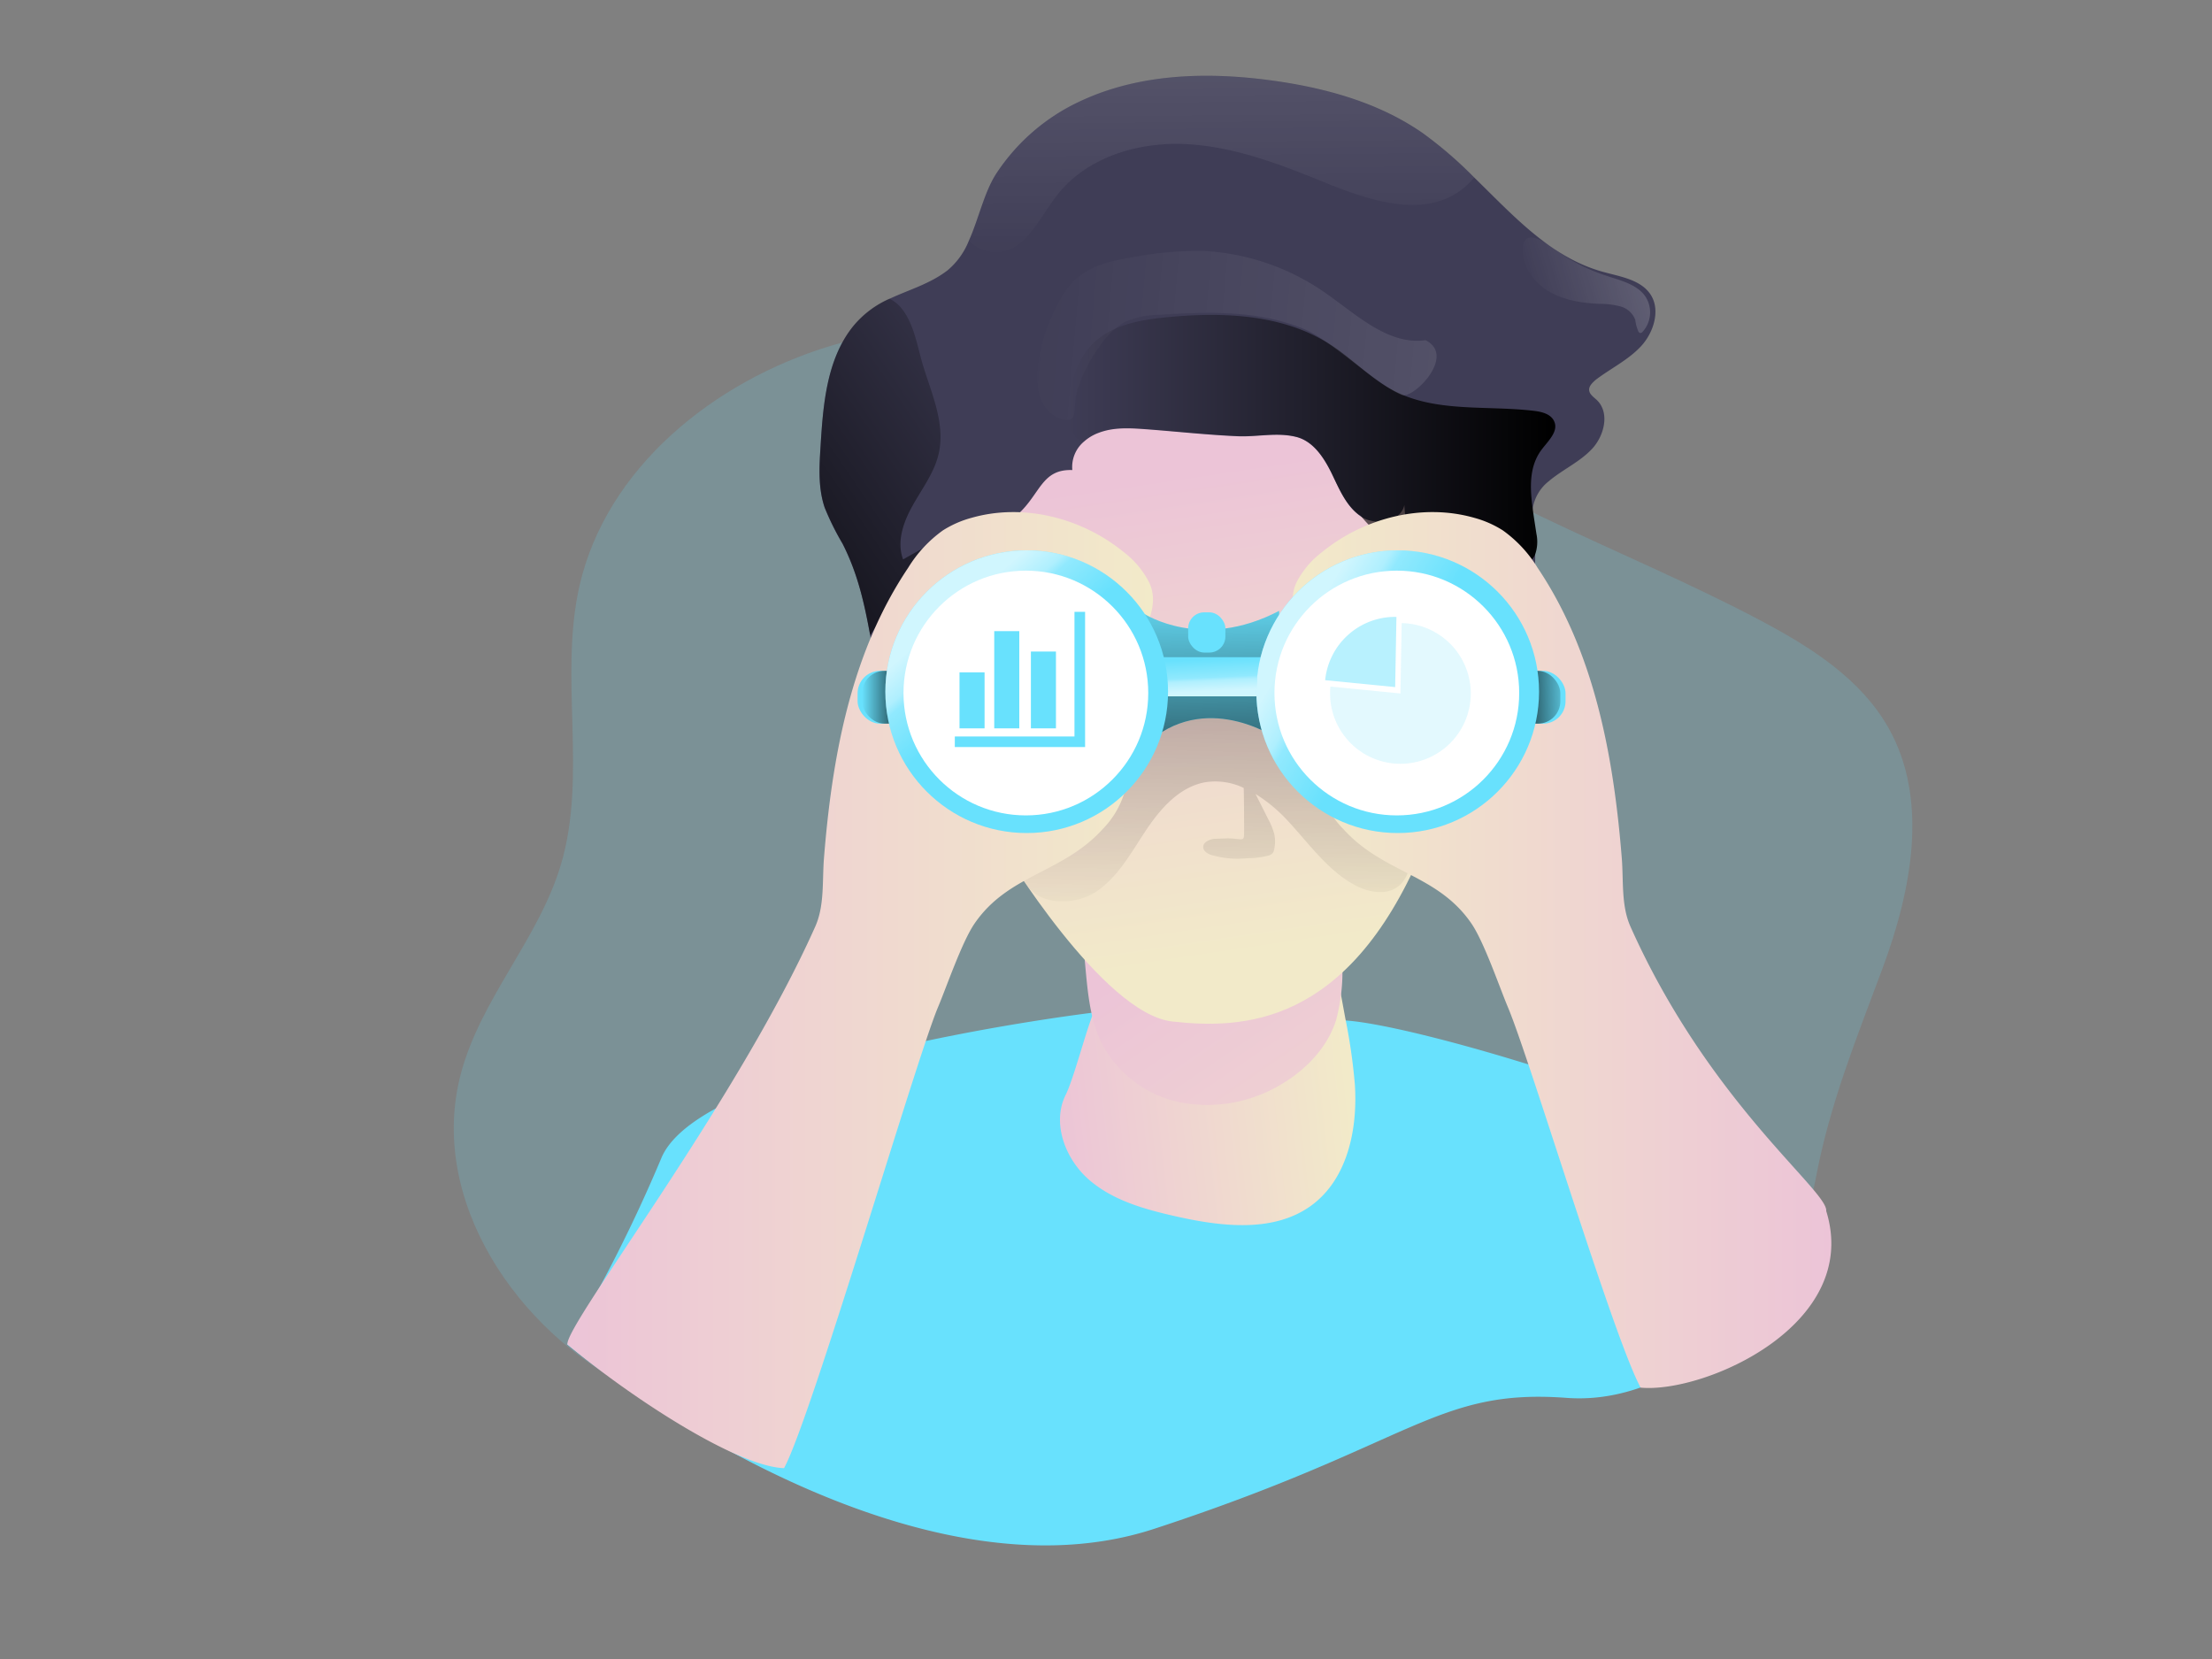 <svg xmlns="http://www.w3.org/2000/svg" xmlns:xlink="http://www.w3.org/1999/xlink" viewBox="0 0 400 300"><rect x="0" y="0" width="400" height="300" fill="#808080" stroke="none"/><defs><linearGradient id="linear-gradient" x1="304.9" y1="531.31" x2="358.71" y2="531.31" gradientTransform="matrix(0.99, -0.11, -0.11, -0.99, -53.75, 754.46)" gradientUnits="userSpaceOnUse"><stop offset="0" stop-color="#ecc4d7"/><stop offset="0.42" stop-color="#efd4d1"/><stop offset="1" stop-color="#f2eac9"/></linearGradient><linearGradient id="linear-gradient-2" x1="250.41" y1="769.56" x2="315.25" y2="674.58" gradientTransform="matrix(1, 0, 0, -1, -36.02, 937.83)" xlink:href="#linear-gradient"/><linearGradient id="linear-gradient-3" x1="252.84" y1="852.74" x2="265.76" y2="765.97" gradientTransform="matrix(1, 0, 0, -1, -36.02, 937.83)" xlink:href="#linear-gradient"/><linearGradient id="linear-gradient-4" x1="256.06" y1="769.4" x2="260.88" y2="961.95" gradientTransform="matrix(1, 0, 0, -1, -36.02, 937.83)" gradientUnits="userSpaceOnUse"><stop offset="0" stop-opacity="0"/><stop offset="0.99"/></linearGradient><linearGradient id="linear-gradient-5" x1="227.6" y1="875.69" x2="150.51" y2="823.23" xlink:href="#linear-gradient-4"/><linearGradient id="linear-gradient-6" x1="229.19" y1="858.17" x2="317.27" y2="858.17" xlink:href="#linear-gradient-4"/><linearGradient id="linear-gradient-7" x1="138.6" y1="758.78" x2="244.51" y2="758.78" gradientTransform="matrix(1, 0, 0, -1, -36.02, 937.83)" xlink:href="#linear-gradient"/><linearGradient id="linear-gradient-8" x1="186.89" y1="816.41" x2="196.17" y2="816.41" gradientTransform="matrix(1, 0, 0, -1, -31, 942.5)" xlink:href="#linear-gradient-4"/><linearGradient id="linear-gradient-9" x1="-3597.19" y1="766.03" x2="-3499.8" y2="766.03" gradientTransform="translate(-3266.03 937.83) rotate(180)" xlink:href="#linear-gradient"/><linearGradient id="linear-gradient-10" x1="315.56" y1="816.62" x2="302.67" y2="816.24" gradientTransform="matrix(1, 0, 0, -1, -31, 942.5)" xlink:href="#linear-gradient-4"/><linearGradient id="linear-gradient-11" x1="255.04" y1="831.99" x2="256.12" y2="777.28" xlink:href="#linear-gradient-4"/><linearGradient id="linear-gradient-12" x1="250.48" y1="823.49" x2="250.75" y2="817.57" gradientTransform="matrix(1, 0, 0, -1, -31, 942.5)" gradientUnits="userSpaceOnUse"><stop offset="0.02" stop-color="#fff" stop-opacity="0"/><stop offset="0.58" stop-color="#fff" stop-opacity="0.39"/><stop offset="0.68" stop-color="#fff" stop-opacity="0.68"/><stop offset="1" stop-color="#fff"/></linearGradient><linearGradient id="linear-gradient-13" x1="214.28" y1="820.17" x2="203.88" y2="832.19" xlink:href="#linear-gradient-12"/><linearGradient id="linear-gradient-14" x1="282.98" y1="817.89" x2="266.3" y2="827.93" xlink:href="#linear-gradient-12"/><linearGradient id="linear-gradient-15" x1="257" y1="888.36" x2="255.79" y2="1034.86" gradientTransform="matrix(1, 0, 0, -1, -36.02, 937.83)" xlink:href="#linear-gradient-12"/><linearGradient id="linear-gradient-16" x1="311.5" y1="883.11" x2="368.27" y2="898.99" gradientTransform="matrix(1, 0, 0, -1, -36.02, 937.83)" xlink:href="#linear-gradient-12"/><linearGradient id="linear-gradient-17" x1="213.16" y1="879.67" x2="568.93" y2="848.2" gradientTransform="matrix(1, 0, 0, -1, -36.02, 937.83)" xlink:href="#linear-gradient-12"/></defs><title>#80_market_analysis_monochromatic</title><g id="_76_hiking" data-name="#76_hiking"><path d="M340.43,175.09c5.21-14,8.43-30.41,1.08-43.45-5-8.86-14-14.58-23-19.36C292.69,98.6,264,89.54,241.67,70.75c-3.66-3.08-7.18-6.44-11.51-8.45-4.59-2.14-9.76-2.6-14.81-3-21.85-1.77-44.27-3.09-65.24,3.27s-40.44,22-45.32,43.36c-3.75,16.49,1.47,34.23-3.37,50.44-4,13.44-14.55,24.28-18.1,37.86-6,22.68,10.14,46.63,31.2,57s45.65,10,69,8.13c11.75-.95,23.53-2.27,34.92-5.29,10.23-2.71,20.18-6.8,30.72-7.47,16.44-1.05,34.67,5.93,48.45-3.09,4.81-3.14,8.39-7.94,13.31-10.91,10.18-6.14,15.24-7.79,17.47-19.72C330.91,199.54,335.74,187.71,340.43,175.09Z" fill="#68e1fd" opacity="0.18" style="isolation:isolate"/><path d="M197.79,183.1s-70.9,8.51-78.22,26.37a269.43,269.43,0,0,1-17,33.65s59.21,48.71,106.15,33.34,50.87-25.44,74.58-23.68,43.42-24.56,43.42-35.52-73.31-33.47-85.12-32.75S197.79,183.1,197.79,183.1Z" fill="#68e1fd"/><path d="M199.45,182.42c0,2.51-.67-1.62-1.68.68-1.34,3.06-3.58,11.9-5.06,14.88-2.55,5.11-.08,11.64,4.26,15.39s10.09,5.33,15.68,6.59c8.27,1.86,17.72,3,24.53-2,6.51-4.81,8.36-13.81,7.82-21.88a104.32,104.32,0,0,0-1.72-11.92L238.47,158a2.21,2.21,0,0,0-2.83-2c-9-.11-23.52.16-31.38,5.19C196.92,165.8,199.43,173.9,199.45,182.42Z" fill="url(#linear-gradient)"/><path d="M199,188.21a20.7,20.7,0,0,0,14.5,11.15,25.91,25.91,0,0,0,18.24-3.31c4.46-2.64,8.29-6.63,9.86-11.56a33.85,33.85,0,0,0,1.16-8.62l.39-8.34c-2.52,3.66-7.1,5.32-11.5,5.94C220.57,175,210.92,171,200.55,168c-4.87-1.43-4.78,1.54-4.39,5.67C196.62,178.5,196.93,183.7,199,188.21Z" fill="url(#linear-gradient-2)"/><path d="M181.36,153.49s18,29.83,30.63,31.23,31.56.87,45-30.5,15.8-73.1-5.58-80.53C251.39,73.69,146.57,45.7,181.36,153.49Z" fill="url(#linear-gradient-3)"/><path d="M255.39,154.71c-.38,2-.86,4.18-2.42,5.47-2.14,1.81-5.44,1.22-7.9-.09-5-2.66-8.39-7.6-12.29-11.76a27.7,27.7,0,0,0-5.73-4.74l2.27,4.51a12.65,12.65,0,0,1,1.07,2.58,6.3,6.3,0,0,1,0,3,1.44,1.44,0,0,1-.27.62,1.54,1.54,0,0,1-.77.42,15,15,0,0,1-3.77.47,17,17,0,0,1-6.63-.61c-.62-.23-1.31-.66-1.37-1.33-.08-.93,1.09-1.45,2-1.57,1.27,0,2.47-.16,3.72,0,1.72.16,1.66.3,1.67-1.49,0-2.57,0-5.11-.07-7.71a11.88,11.88,0,0,0-7.1-1c-4.7.92-8.11,4.93-10.74,8.92S202,158.83,198,161.38c-4.51,2.82-12.51,2.25-13.25-4-.8-6.65,3.07-14.84,6.78-20.08a38.16,38.16,0,0,1,20.45-14.5,22.34,22.34,0,0,1,9-.93c3.33.43,6.44,1.92,9.47,3.38l15.91,7.64c2.73,1.31,5.55,2.69,7.44,5.06C257.37,142.49,256.47,149,255.39,154.71Z" fill="url(#linear-gradient-4)"/><path d="M287.37,70.58c.08.75.82,1.23,1.39,1.76,2.37,2.27,1.37,6.43-.87,8.83s-5.37,3.76-7.87,5.89a7.8,7.8,0,0,0-2.85,4.86c-.44,2.63.33,5.46.43,8.42a14.74,14.74,0,0,1-.11,2.49,44,44,0,0,1-7.72,19.66c-1.23,1.67-2.85,3.38-4.92,3.47-3.35.15-5.26-3.72-6.16-6.95a136.77,136.77,0,0,1-4-20q-.48-3.84-.74-7.69c-.66,3.1-5.15,3.85-7.8,2.11-.15-.1-.29-.2-.44-.32-2.35-1.79-3.57-4.73-4.87-7.43-1.4-2.86-3.32-5.85-6.39-6.65-3.48-.89-7,0-10.57-.14-5.47-.23-10.95-.84-16.41-1.25-3-.22-6-.44-8.8.63A8.28,8.28,0,0,0,196,79.87,6,6,0,0,0,193.91,85c-5.54-.19-5.74,4.26-9.84,8s-11.42,7.18-8.23,11.71c3.32,4.72.81,7.83.5,13.41-.51,9.26-3.36,18.22-6.18,27.07-4.28-6.13-8.63-12.41-10.55-19.62-1-3.63-1.59-7.19-2.26-10.69-1-5.58-2.2-11.07-5-16.56a48.67,48.67,0,0,1-3.23-6.51c-1.16-3.43-1-7.15-.76-10.76.46-7.71,1.07-16,5.88-22a17.79,17.79,0,0,1,6.58-5c3.52-1.66,7.28-2.68,10.51-5.15a13.47,13.47,0,0,0,3.87-5.37c1.76-3.93,2.74-8.64,4.86-12a36.52,36.52,0,0,1,15.63-13.4c10.6-4.85,22.77-5.15,34.33-3.57,9.57,1.31,19.16,3.93,27.11,9.41a72.91,72.91,0,0,1,9.44,8.11c7.13,6.95,13.82,14.45,23.24,17.06,3.17.89,6.9,1.4,8.69,4.16s.56,6.83-1.77,9.33-5.49,4-8.21,6.08C288,69.18,287.29,69.81,287.37,70.58Z" fill="#3f3d56"/><path d="M165.09,91.32c-1.7,3-3,6.6-1.78,9.84,1.62-.93,3.26-1.82,4.85-2.72l-10.8,16.4c-1.05-5.58-2.2-11.07-5-16.56a48.61,48.61,0,0,1-3.22-6.51c-1.17-3.43-1-7.15-.77-10.76.46-7.71,1.08-16,5.89-22a17.75,17.75,0,0,1,6.57-5,6.2,6.2,0,0,1,1.89,1.4c2.51,2.74,3.13,7.12,4.15,10.54,1.56,5.17,4.15,10.69,2.85,16.19C168.93,85.49,166.77,88.32,165.09,91.32Z" fill="url(#linear-gradient-5)"/><path d="M278.75,81.34c-2.23,3-2.11,6.76-1.6,10.58.21,1.57.46,3.14.69,4.64a7,7,0,0,1-.26,3.77,3.56,3.56,0,0,1-.34.6c-1.61,2.19-5,1.5-7.54.6-6.26-2.22-10.86-1.64-15-2.57-2.91-.66-5.62-2-8.55-5.58a1.31,1.31,0,0,0-.43-.31c-2.36-1.79-3.58-4.74-4.88-7.44-1.39-2.86-3.31-5.85-6.39-6.64-3.48-.9-7,0-10.57-.14-5.47-.24-11-.84-16.41-1.25-3-.23-6-.44-8.79.63A8.19,8.19,0,0,0,196,79.86c-1.19-.27-2.08-1.12-2.52-3-1.08-4.75.69-11.35,4.15-14.74s8.52-4.28,13.33-4.75c10.23-1,21.19-.57,29.78,5.05,3.94,2.58,7.24,6.14,11.43,8.3,7.63,3.92,16.76,2.55,25.27,3.58,1.44.17,3.11.6,3.65,2C281.8,78.07,279.93,79.77,278.75,81.34Z" fill="url(#linear-gradient-6)"/><path d="M207.86,105.44a16.12,16.12,0,0,0-4.65-5.6c-7.58-6.19-18.12-8.89-27.53-6.2a18.8,18.8,0,0,0-5.17,2.27,23.26,23.26,0,0,0-6.29,6.77C153.91,118,150.46,136.82,149,155.17c-.33,4.16.12,8.58-1.58,12.39-14.22,31.87-45.2,71.92-44.82,75.56,11.11,9.3,30.43,22.05,39.18,22.37,4.91-9,23.85-73.86,27.83-83.33,1.57-3.72,4.35-11.88,6.65-15.2,6.16-8.92,15.82-9,23.11-17a16.26,16.26,0,0,0,4.07-7,25.58,25.58,0,0,0,.17-6.94,61.37,61.37,0,0,1,1.47-16.71C206.12,114.7,210,110.22,207.86,105.44Z" fill="url(#linear-gradient-7)"/><rect x="155.08" y="121.31" width="9.28" height="9.55" rx="4.06" fill="#68e1fd"/><rect x="155.89" y="121.31" width="9.28" height="9.55" rx="4.06" fill="url(#linear-gradient-8)"/><path d="M234.39,105.44a16,16,0,0,1,4.68-5.6c7.57-6.19,18.12-8.89,27.53-6.2a18.74,18.74,0,0,1,5.16,2.27,23.13,23.13,0,0,1,6.29,6.77c10.3,15.31,13.75,34.14,15.22,52.49.33,4.16-.13,8.58,1.57,12.39,14.22,31.86,35.77,47.79,35.4,51.43,6.38,20.56-22,33-33.56,31.94-4.91-9-20-59.31-24-68.79-1.56-3.72-4.34-11.88-6.64-15.2-6.16-8.92-15.8-8.95-23.11-17a16.2,16.2,0,0,1-4.07-7,25.57,25.57,0,0,1-.17-6.94,61.77,61.77,0,0,0-1.47-16.71C236.13,114.7,232.28,110.22,234.39,105.44Z" fill="url(#linear-gradient-9)"/><rect x="273.82" y="121.31" width="9.28" height="9.55" rx="4.06" fill="#68e1fd"/><rect x="272.88" y="121.31" width="9.28" height="9.55" rx="4.06" fill="url(#linear-gradient-10)"/><path d="M206.92,111s10.4,6.81,24.39-.54v23.31s-12.38-8.79-23.14,0Z" fill="#68e1fd"/><path d="M206.92,111s10.4,6.81,24.39-.54v23.31s-12.38-8.79-23.14,0Z" fill="url(#linear-gradient-11)"/><rect x="208.54" y="118.84" width="22.19" height="7.08" fill="#68e1fd"/><rect x="208.54" y="118.84" width="22.19" height="7.08" opacity="0.69" fill="url(#linear-gradient-12)" style="isolation:isolate"/><circle cx="185.66" cy="125.08" r="25.56" fill="#68e1fd"/><circle cx="185.66" cy="125.08" r="25.56" opacity="0.69" fill="url(#linear-gradient-13)" style="isolation:isolate"/><circle cx="185.51" cy="125.32" r="22.13" fill="#fff"/><circle cx="252.75" cy="125.08" r="25.56" fill="#68e1fd"/><circle cx="252.75" cy="125.08" r="25.56" opacity="0.69" fill="url(#linear-gradient-14)" style="isolation:isolate"/><circle cx="252.59" cy="125.32" r="22.13" fill="#fff"/><rect x="214.86" y="110.73" width="6.73" height="7.27" rx="2.9" fill="#68e1fd"/><polygon points="196.22 135.09 172.66 135.09 172.66 133.18 194.3 133.18 194.3 110.64 196.22 110.64 196.22 135.09" fill="#68e1fd"/><rect x="173.51" y="121.58" width="4.53" height="10.13" fill="#68e1fd"/><rect x="179.79" y="114.13" width="4.53" height="17.58" fill="#68e1fd"/><rect x="186.42" y="117.82" width="4.53" height="13.89" fill="#68e1fd"/><path d="M253.47,112.68a12.72,12.72,0,1,1-12.95,12.74c0-.43,0-.85.07-1.27l12.65,1.25Z" fill="#68e1fd" opacity="0.18" style="isolation:isolate"/><path d="M252.27,111.55h.25l-.23,12.7L239.63,123A12.71,12.71,0,0,1,252.27,111.55Z" fill="#68e1fd" opacity="0.47" style="isolation:isolate"/><path d="M266.59,32.09a14.57,14.57,0,0,1-2.52,2.38c-6.59,4.79-15.77,2-23.33-1C232.42,30.09,224,26.66,215,26.09s-18.59,2.27-24,9.41c-3.07,4-5.55,9.84-10.62,10.12a7,7,0,0,1-5.19-2.11c1.75-3.93,2.73-8.64,4.85-12a36.57,36.57,0,0,1,15.63-13.4C206.28,13.29,218.45,13,230,14.57c9.56,1.31,19.16,3.93,27.1,9.41A72.61,72.61,0,0,1,266.59,32.09Z" opacity="0.69" fill="url(#linear-gradient-15)" style="isolation:isolate"/><path d="M279.51,52.33c2.85,1.92,6.39,2.47,9.82,2.62a14.16,14.16,0,0,1,3.72.47,3.93,3.93,0,0,1,2.66,2.44A7.13,7.13,0,0,0,296.3,60a.58.58,0,0,0,.29.22.56.56,0,0,0,.46-.24,5.24,5.24,0,0,0,.57-6.24c-1.51-2.33-4.53-3-7.18-3.89A32.22,32.22,0,0,1,281.07,45c-1.65-1.24-5.46-3.85-5.7-.12C275.18,47.83,277.17,50.76,279.51,52.33Z" opacity="0.69" fill="url(#linear-gradient-16)" style="isolation:isolate"/><path d="M189.93,57.84c1.23-2.79,2.61-5.66,4.94-7.64,2.79-2.35,6.55-3.13,10.14-3.71a62.51,62.51,0,0,1,12.5-1.12,42.27,42.27,0,0,1,22.72,8c5.41,3.83,11,9.06,17.55,8.15,5.64,2.79-2.24,10.75-4.32,9.9-4.25-1.75-12.93-9.85-17.14-11.7-8.28-3.64-17.66-3.4-26.7-2.79a15.67,15.67,0,0,0-6.26,1.31,13.7,13.7,0,0,0-4.59,4.53,25.24,25.24,0,0,0-4.15,8.51c-.57,2.36.43,5.52-2.68,4.46C184.91,73.37,188,62.32,189.93,57.84Z" opacity="0.69" fill="url(#linear-gradient-17)" style="isolation:isolate"/></g></svg>